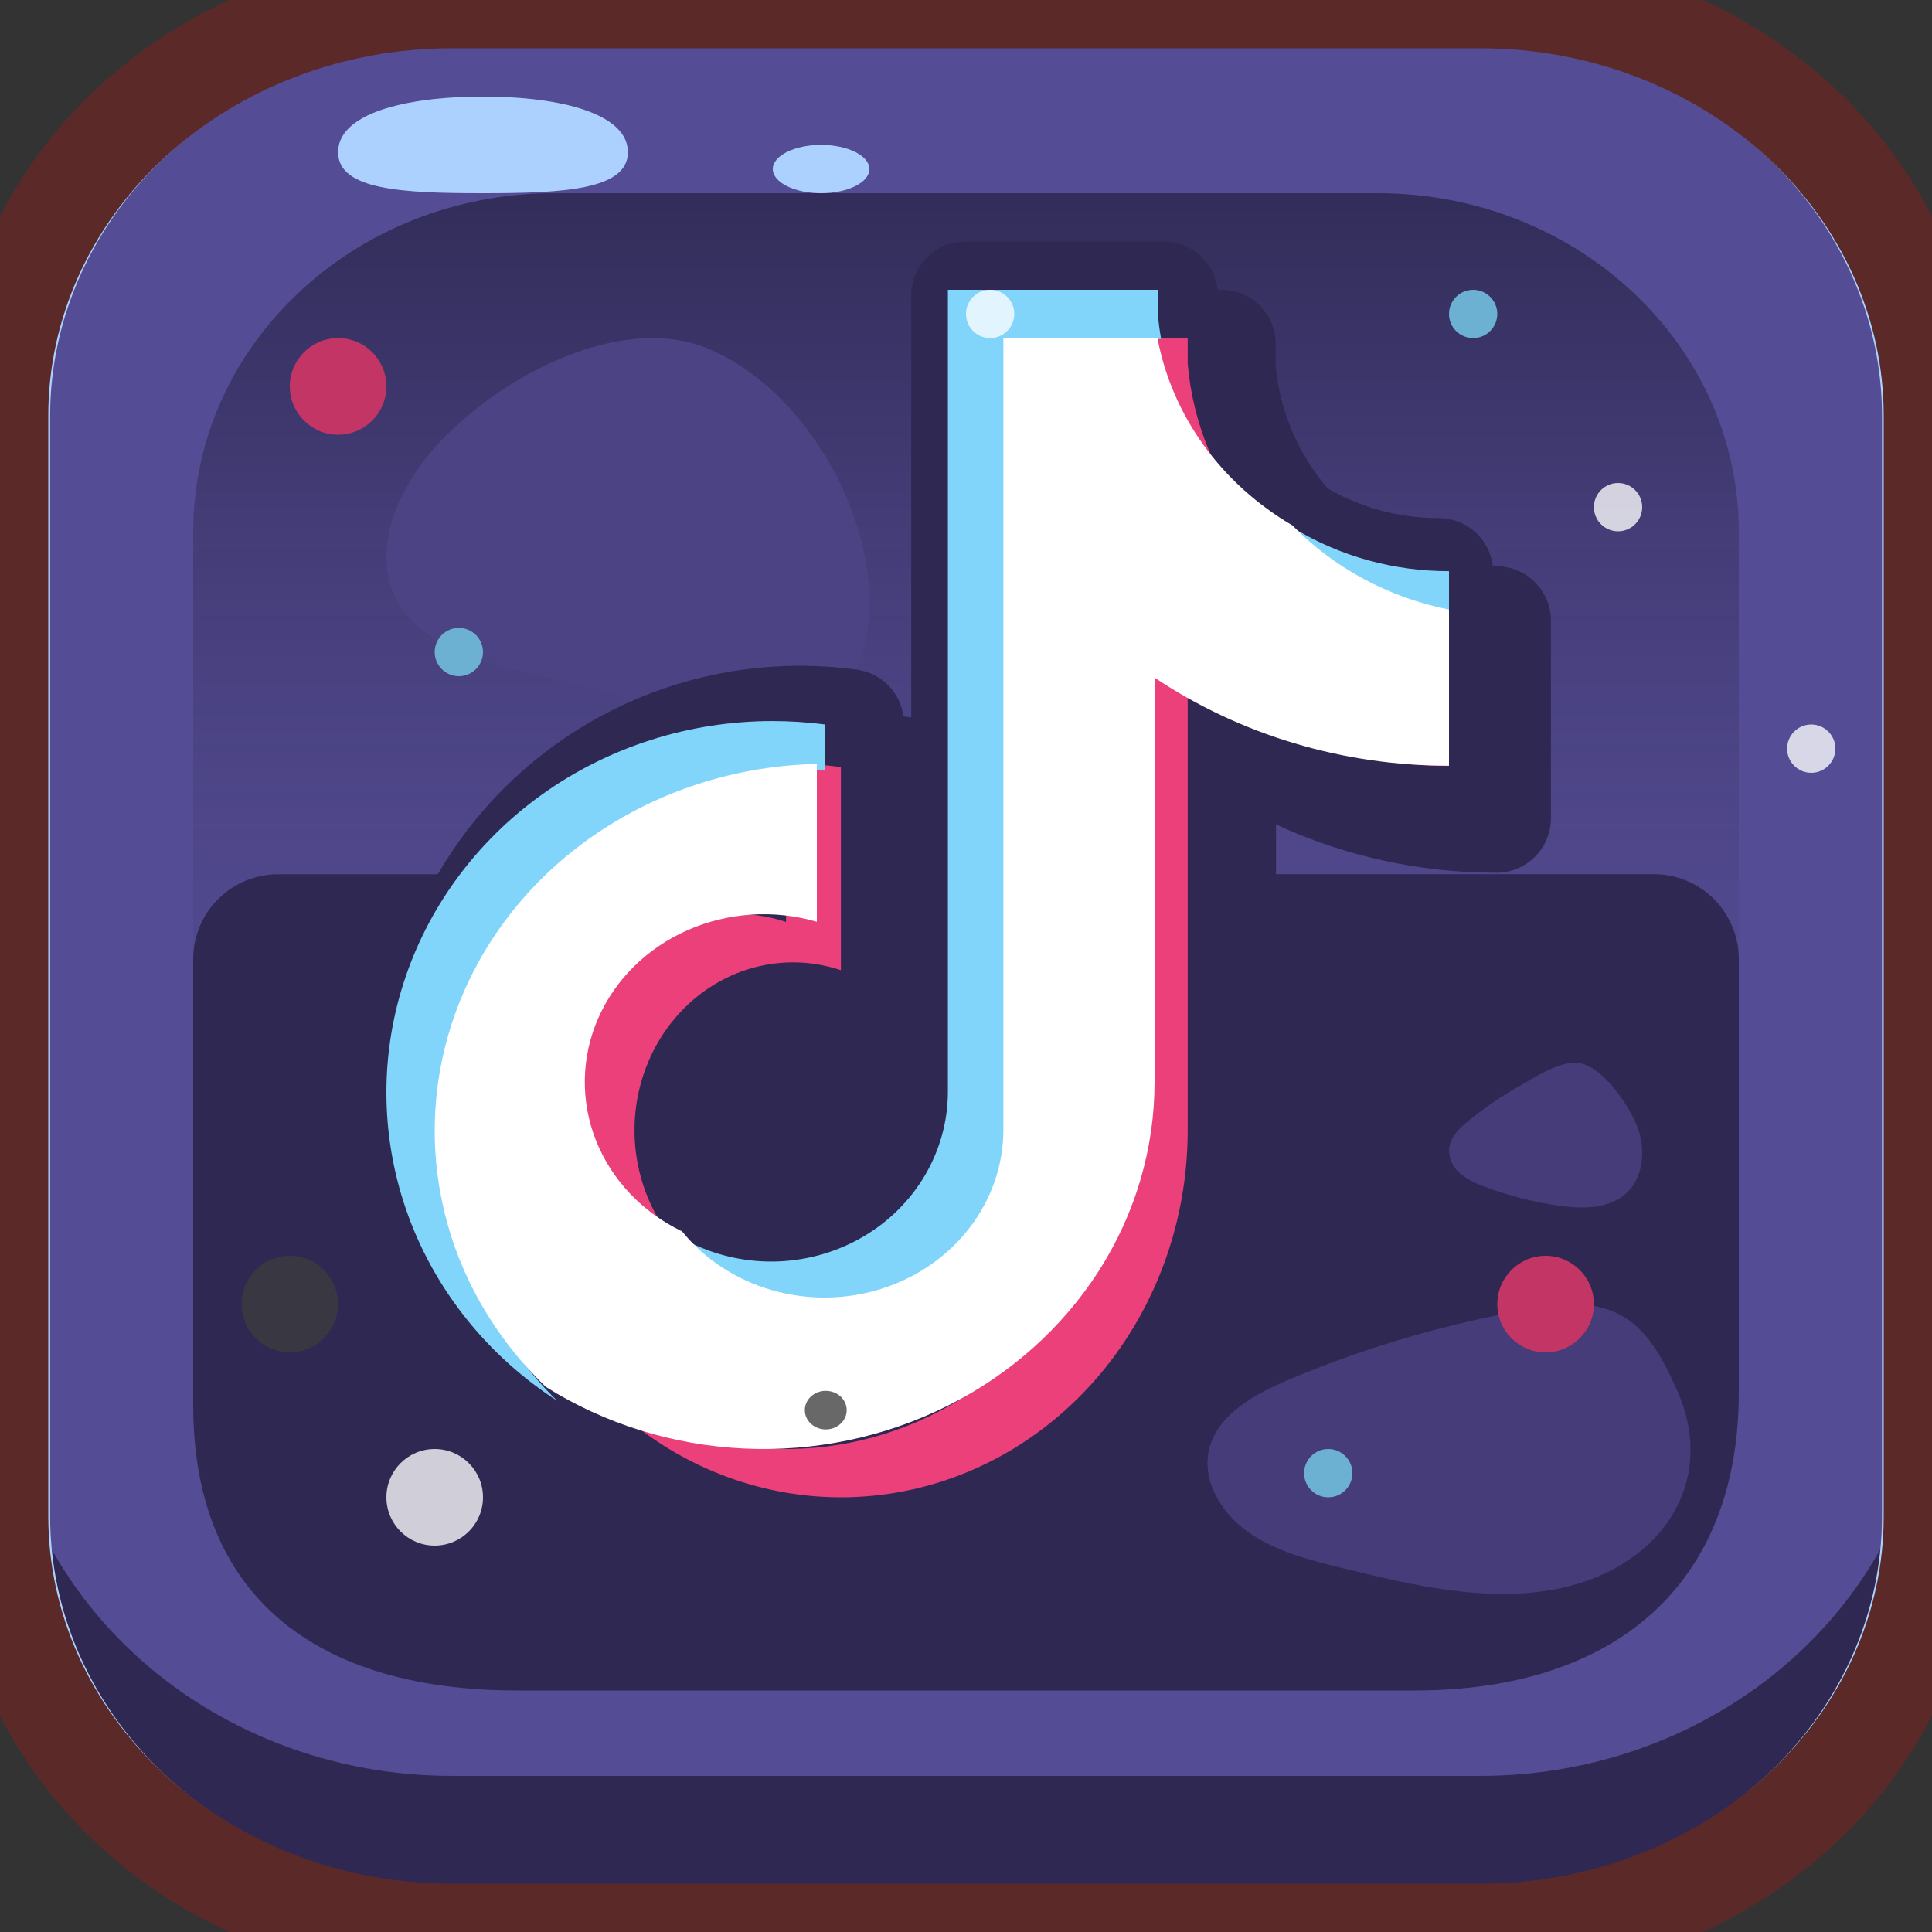 <svg width="40" height="40" viewBox="0 0 40 40" fill="none" xmlns="http://www.w3.org/2000/svg">
<rect x="0" y="0" width="40" height="40" fill="#333333" stroke="none"/>
<g clip-path="url(#clip0_1_17018)">
<path d="M30.661 0H9.343C6.865 0 4.488 0.906 2.736 2.519C0.984 4.132 0 6.32 0 8.601V31.399C0 33.68 0.984 35.868 2.736 37.481C4.488 39.094 6.865 40 9.343 40H30.657C33.135 40 35.512 39.094 37.264 37.481C39.016 35.868 40 33.68 40 31.399V8.601C40 6.32 39.016 4.133 37.265 2.52C35.514 0.907 33.138 0.001 30.661 0Z" fill="#544D96"/>
<path d="M30.661 36.767H9.343C6.865 36.767 4.488 35.844 2.736 34.201C0.984 32.558 0 30.329 0 28.005V31.237C0 33.561 0.984 35.79 2.736 37.434C4.488 39.077 6.865 40 9.343 40H30.657C33.135 40 35.512 39.077 37.264 37.434C39.016 35.79 40 33.561 40 31.237V28C40.001 29.151 39.76 30.291 39.291 31.354C38.822 32.418 38.134 33.384 37.267 34.198C36.399 35.012 35.37 35.658 34.236 36.099C33.103 36.54 31.888 36.767 30.661 36.767Z" fill="#2F2852"/>
<path d="M28.524 4H11.476C7.347 4 4 7.138 4 11.008V26.992C4 30.862 7.347 34 11.476 34H28.524C32.653 34 36 30.862 36 26.992V11.008C36 7.138 32.653 4 28.524 4Z" fill="url(#paint0_linear_1_17018)"/>
<path d="M8.737 9.591C8.138 10.397 7.748 11.483 8.19 12.37C8.657 13.317 9.832 13.667 10.877 13.921L14.317 14.768C15.241 14.993 16.296 15.194 17.075 14.663C17.709 14.228 17.956 13.421 17.995 12.667C18.098 10.626 16.668 8.075 14.682 7.227C12.697 6.38 9.869 8.065 8.737 9.591Z" fill="#4B4383"/>
<path d="M34.209 18.099H26.419V17.07C27.851 17.731 29.409 18.072 30.985 18.069C31.283 18.069 31.569 17.95 31.78 17.739C31.991 17.527 32.11 17.241 32.11 16.942V12.851C32.11 12.552 31.991 12.265 31.78 12.054C31.569 11.842 31.283 11.724 30.985 11.724H30.908C30.876 11.448 30.744 11.194 30.536 11.01C30.329 10.826 30.061 10.725 29.784 10.727H29.774C28.971 10.727 28.182 10.515 27.487 10.112C26.88 9.404 26.505 8.526 26.412 7.597V7.125C26.412 6.826 26.294 6.54 26.083 6.328C25.872 6.117 25.586 5.998 25.288 5.998H25.209C25.177 5.722 25.045 5.468 24.838 5.283C24.63 5.099 24.362 4.998 24.085 5H19.99C19.692 5 19.406 5.119 19.195 5.33C18.984 5.541 18.866 5.828 18.866 6.127V14.85C18.811 14.85 18.755 14.836 18.705 14.831C18.672 14.586 18.56 14.359 18.386 14.185C18.212 14.01 17.986 13.898 17.742 13.865C17.348 13.812 16.951 13.785 16.553 13.784C15.037 13.785 13.548 14.184 12.234 14.941C10.919 15.699 9.826 16.788 9.063 18.101H5.794C5.563 18.096 5.334 18.137 5.118 18.221C4.903 18.305 4.707 18.431 4.54 18.591C4.373 18.751 4.24 18.943 4.147 19.155C4.055 19.367 4.005 19.596 4 19.827V29.096C4 33.079 6.583 35 10.711 35H29.294C33.422 35 36 32.817 36 28.834V19.827C35.996 19.596 35.946 19.367 35.853 19.155C35.761 18.943 35.628 18.752 35.462 18.591C35.295 18.431 35.099 18.305 34.884 18.22C34.669 18.136 34.44 18.095 34.209 18.099Z" fill="#2F2852"/>
<path d="M26.711 28.553C25.998 28.854 25.229 29.266 25.04 29.979C24.868 30.63 25.272 31.32 25.846 31.723C26.42 32.126 27.134 32.306 27.83 32.475C29.235 32.818 30.689 33.162 32.121 32.918C34.314 32.543 35.605 30.741 34.717 28.774C34.442 28.168 34.105 27.461 33.434 27.169C32.63 26.812 31.6 27.105 30.788 27.276C29.387 27.574 28.022 28.001 26.711 28.553Z" fill="#463C7A"/>
<path d="M30.411 23.199C30.215 23.354 30.011 23.557 30 23.812C30.001 23.906 30.023 23.998 30.064 24.083C30.105 24.168 30.163 24.242 30.236 24.301C30.384 24.417 30.55 24.506 30.728 24.565C31.236 24.757 31.765 24.892 32.303 24.967C32.774 25.03 33.306 25.03 33.661 24.712C34.055 24.361 34.081 23.728 33.865 23.245C33.673 22.814 33.093 21.938 32.543 22.003C32.176 22.044 31.783 22.303 31.461 22.482C31.092 22.691 30.741 22.931 30.411 23.199Z" fill="#463C7A"/>
<path fill-rule="evenodd" clip-rule="evenodd" d="M24.59 14.027C26.168 15.221 28.06 15.861 30 15.858V12.749C29.618 12.749 29.237 12.707 28.864 12.623V14.856C26.924 14.858 25.032 14.218 23.454 13.024V22.408C23.453 23.785 23.099 25.135 22.429 26.314C21.759 27.494 20.8 28.459 19.653 29.107C18.506 29.754 17.214 30.06 15.915 29.99C14.617 29.921 13.361 29.479 12.281 28.713C13.278 29.793 14.556 30.534 15.953 30.841C17.349 31.148 18.801 31.008 20.122 30.438C21.442 29.868 22.573 28.895 23.369 27.642C24.165 26.388 24.59 24.913 24.59 23.402V14.027ZM25.992 10.882C25.19 9.957 24.697 8.779 24.59 7.529V7H23.512C23.645 7.795 23.935 8.551 24.362 9.219C24.789 9.887 25.345 10.453 25.992 10.88V10.882ZM13.804 25.501C13.383 24.913 13.149 24.198 13.137 23.46C13.125 22.723 13.335 22 13.737 21.397C14.138 20.794 14.711 20.342 15.371 20.106C16.032 19.871 16.746 19.864 17.41 20.087V15.883C17.034 15.829 16.654 15.806 16.274 15.814V19.088C15.488 18.824 14.637 18.883 13.89 19.254C13.143 19.624 12.555 20.279 12.244 21.087C11.932 21.896 11.919 22.799 12.207 23.617C12.496 24.435 13.065 25.108 13.801 25.502L13.804 25.501Z" fill="#EC407A"/>
<path fill-rule="evenodd" clip-rule="evenodd" d="M30 12.708V11.825C28.869 11.827 27.76 11.523 26.801 10.946C27.651 11.84 28.769 12.456 30 12.708ZM24.04 7.019C24.011 6.856 23.99 6.702 23.975 6.54V6H19.625V22.616C19.622 23.215 19.46 23.803 19.155 24.326C18.849 24.848 18.411 25.286 17.88 25.599C17.349 25.913 16.744 26.09 16.122 26.116C15.499 26.141 14.881 26.013 14.324 25.744C14.787 26.329 15.429 26.759 16.159 26.975C16.89 27.191 17.672 27.182 18.396 26.948C19.121 26.715 19.751 26.269 20.198 25.673C20.646 25.077 20.889 24.362 20.892 23.627V7.019H24.04ZM17.079 15.945V14.999C16.715 14.952 16.348 14.928 15.981 14.929C14.269 14.931 12.604 15.462 11.229 16.444C9.855 17.425 8.844 18.805 8.346 20.381C7.848 21.956 7.889 23.644 8.462 25.196C9.036 26.747 10.112 28.081 11.532 29C10.445 27.927 9.707 26.572 9.41 25.102C9.112 23.631 9.267 22.109 9.856 20.722C10.446 19.335 11.443 18.144 12.726 17.295C14.009 16.446 15.522 15.976 17.079 15.943V15.945Z" fill="#81D4FA"/>
<path fill-rule="evenodd" clip-rule="evenodd" d="M23.897 14.025C25.678 15.218 27.812 15.857 30 15.853V12.621C28.753 12.37 27.62 11.761 26.76 10.879C26.03 10.452 25.404 9.887 24.922 9.219C24.44 8.55 24.114 7.794 23.964 7H20.774V23.403C20.77 24.129 20.525 24.836 20.071 25.424C19.618 26.013 18.98 26.453 18.246 26.684C17.512 26.915 16.72 26.924 15.98 26.71C15.24 26.497 14.59 26.072 14.121 25.494C13.296 25.098 12.66 24.425 12.338 23.609C12.016 22.793 12.032 21.894 12.382 21.089C12.733 20.283 13.393 19.631 14.231 19.26C15.07 18.889 16.026 18.826 16.912 19.085V15.817C15.335 15.851 13.804 16.316 12.505 17.155C11.206 17.994 10.197 19.17 9.601 20.54C9.005 21.91 8.848 23.413 9.15 24.865C9.451 26.317 10.199 27.654 11.3 28.714C12.518 29.48 13.935 29.921 15.4 29.99C16.864 30.06 18.322 29.755 19.616 29.107C20.91 28.46 21.992 27.495 22.748 26.316C23.503 25.137 23.902 23.787 23.904 22.411V14.025H23.897Z" fill="white"/>
<g style="mix-blend-mode:overlay">
<path d="M10 2C8.344 2 7 2.365 7 3.151C7 3.936 8.344 4 10 4C11.656 4 13 3.932 13 3.151C13 2.369 11.66 2 10 2Z" fill="#ADD1FF"/>
</g>
<g style="mix-blend-mode:overlay">
<path d="M17 3C16.448 3 16 3.224 16 3.5C16 3.776 16.447 4 17 4C17.553 4 18 3.776 18 3.5C18 3.224 17.552 3 17 3Z" fill="#ADD1FF"/>
</g>
<g style="mix-blend-mode:overlay">
<path d="M30.661 0.956C32.862 0.959 34.972 1.766 36.529 3.199C38.086 4.632 38.962 6.574 38.965 8.601V31.399C38.962 33.426 38.086 35.368 36.529 36.801C34.972 38.234 32.862 39.041 30.661 39.044H9.343C7.141 39.041 5.031 38.235 3.474 36.802C1.917 35.369 1.041 33.426 1.038 31.399V8.601C1.041 6.574 1.917 4.631 3.474 3.198C5.031 1.765 7.141 0.959 9.343 0.956H30.657M30.657 0H9.343C6.865 0 4.488 0.906 2.736 2.519C0.984 4.132 0 6.32 0 8.601V31.399C0 33.68 0.984 35.868 2.736 37.481C4.488 39.094 6.865 40 9.343 40H30.657C33.135 40 35.512 39.094 37.264 37.481C39.016 35.868 40 33.68 40 31.399V8.601C40 6.32 39.016 4.132 37.264 2.519C35.512 0.906 33.135 0 30.657 0Z" fill="#ADD1FF"/>
</g>
<path d="M30.661 0H9.343C6.865 0 4.488 0.906 2.736 2.519C0.984 4.132 0 6.32 0 8.601V31.399C0 33.68 0.984 35.868 2.736 37.481C4.488 39.094 6.865 40 9.343 40H30.657C33.135 40 35.512 39.094 37.264 37.481C39.016 35.868 40 33.68 40 31.399V8.601C40 6.32 39.016 4.133 37.265 2.52C35.514 0.907 33.138 0.001 30.661 0Z" stroke="#5C2929" stroke-width="2" stroke-linecap="round" stroke-linejoin="round"/>
<g style="mix-blend-mode:overlay" opacity="0.77">
<path d="M6 28C6.552 28 7 27.552 7 27C7 26.448 6.552 26 6 26C5.448 26 5 26.448 5 27C5 27.552 5.448 28 6 28Z" fill="#3B3B3B"/>
<path d="M33.5 11C33.776 11 34 10.776 34 10.5C34 10.224 33.776 10 33.5 10C33.224 10 33 10.224 33 10.5C33 10.776 33.224 11 33.5 11Z" fill="white"/>
<path d="M20.5 7C20.776 7 21 6.776 21 6.5C21 6.224 20.776 6 20.5 6C20.224 6 20 6.224 20 6.5C20 6.776 20.224 7 20.5 7Z" fill="white"/>
<path d="M17.096 29.595C17.336 29.595 17.53 29.416 17.53 29.196C17.53 28.975 17.336 28.796 17.096 28.796C16.857 28.796 16.663 28.975 16.663 29.196C16.663 29.416 16.857 29.595 17.096 29.595Z" fill="#3B3B3B"/>
<path d="M37.5 16C37.776 16 38 15.776 38 15.5C38 15.224 37.776 15 37.5 15C37.224 15 37 15.224 37 15.5C37 15.776 37.224 16 37.5 16Z" fill="white"/>
<path d="M9 32C9.552 32 10 31.552 10 31C10 30.448 9.552 30 9 30C8.448 30 8 30.448 8 31C8 31.552 8.448 32 9 32Z" fill="white"/>
</g>
<path d="M32 28C32.552 28 33 27.552 33 27C33 26.448 32.552 26 32 26C31.448 26 31 26.448 31 27C31 27.552 31.448 28 32 28Z" fill="#C33565"/>
<path d="M27.5 31C27.776 31 28 30.776 28 30.5C28 30.224 27.776 30 27.5 30C27.224 30 27 30.224 27 30.5C27 30.776 27.224 31 27.5 31Z" fill="#6CB1D1"/>
<path d="M7 9C7.552 9 8 8.552 8 8C8 7.448 7.552 7 7 7C6.448 7 6 7.448 6 8C6 8.552 6.448 9 7 9Z" fill="#C33565"/>
<path d="M9.5 14C9.776 14 10 13.776 10 13.5C10 13.224 9.776 13 9.5 13C9.224 13 9 13.224 9 13.5C9 13.776 9.224 14 9.5 14Z" fill="#6CB1D1"/>
<path d="M30.5 7C30.776 7 31 6.776 31 6.5C31 6.224 30.776 6 30.5 6C30.224 6 30 6.224 30 6.5C30 6.776 30.224 7 30.5 7Z" fill="#6CB1D1"/>
</g>
<defs>
<linearGradient id="paint0_linear_1_17018" x1="20" y1="27.982" x2="20" y2="-1.562" gradientUnits="userSpaceOnUse">
<stop stop-color="#5A4D93" stop-opacity="0"/>
<stop offset="1" stop-color="#1E1B3A"/>
</linearGradient>
<clipPath id="clip0_1_17018">
<rect width="40" height="40" fill="white"/>
</clipPath>
</defs>
</svg>

